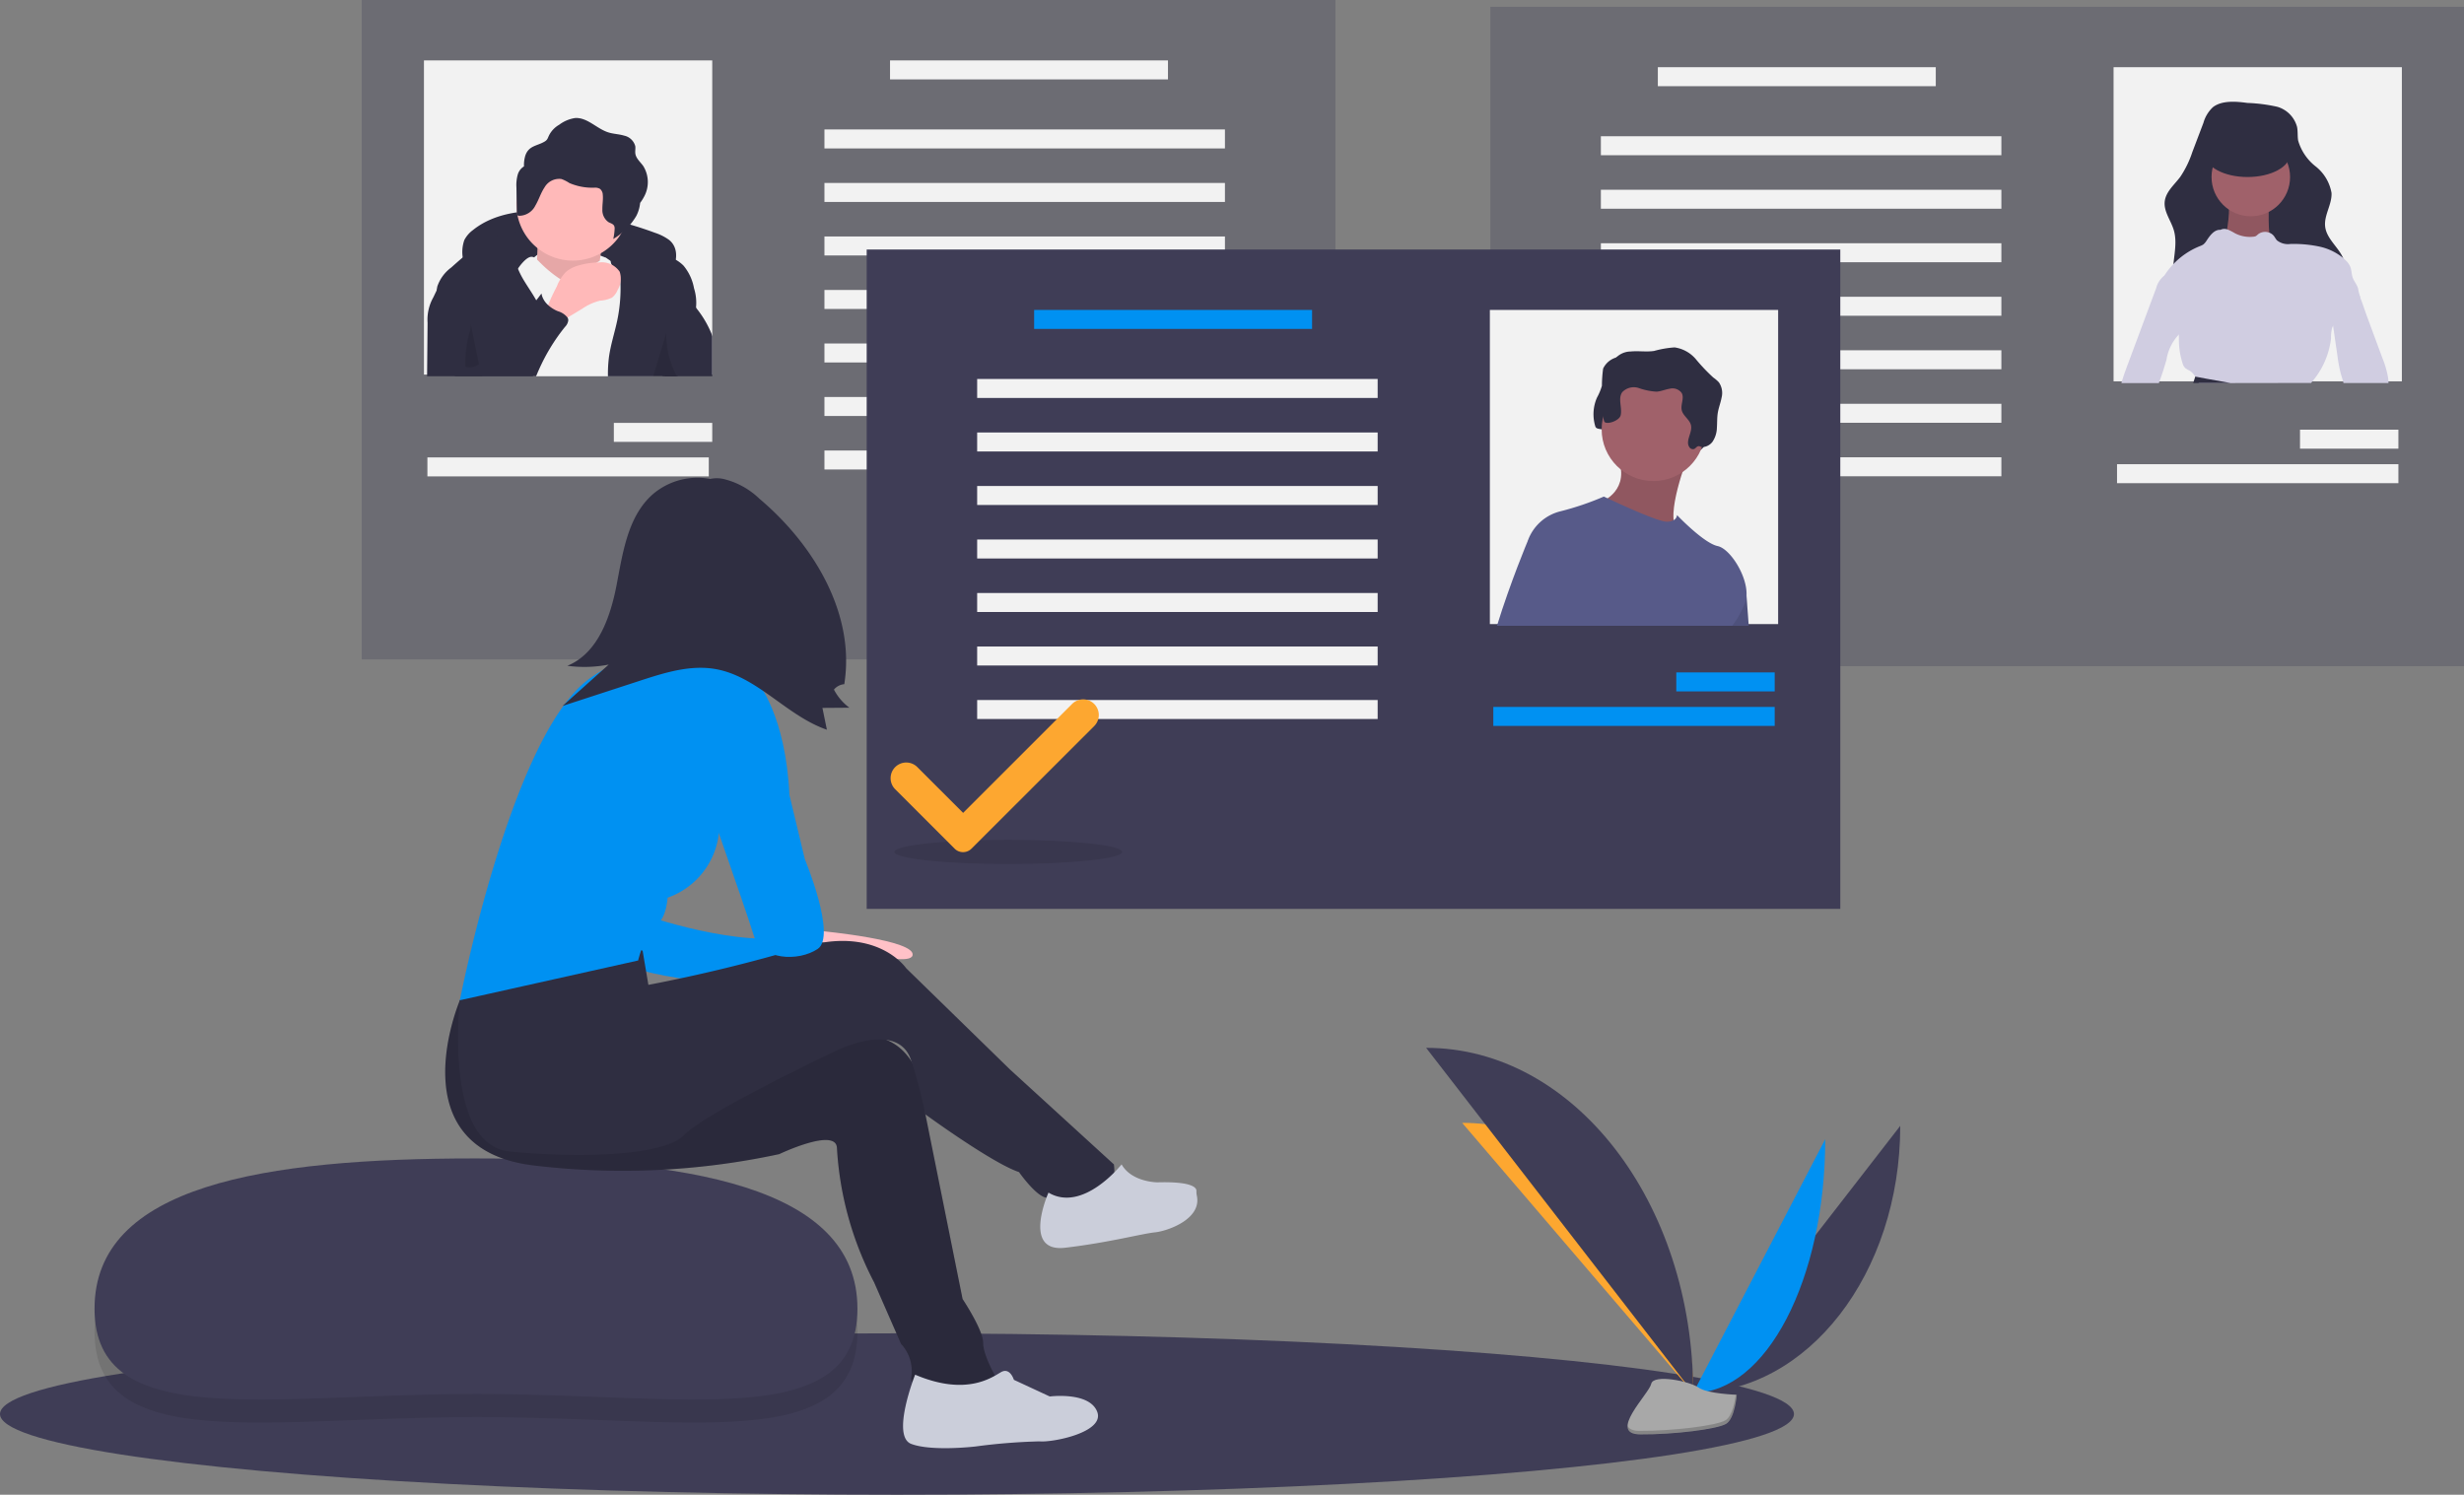 <svg xmlns="http://www.w3.org/2000/svg" width="301.944" height="183.186" viewBox="0 0 301.944 183.186"><rect x="0" y="0" width="301.944" height="183.186" fill="#808080" stroke="none"/><ellipse cx="109.918" cy="9.89" rx="109.918" ry="9.89" transform="translate(0 163.406)" fill="#3f3d56"/><rect width="119.308" height="80.808" transform="translate(44.337 0)" fill="#3f3d56" opacity="0.3"/><rect width="35.327" height="38.5" transform="translate(51.952 7.404)" fill="#f2f2f2"/><rect width="34.058" height="2.327" transform="translate(109.067 7.404)" fill="#f2f2f2"/><rect width="12.058" height="2.327" transform="translate(75.221 51.827)" fill="#f2f2f2"/><rect width="34.481" height="2.327" transform="translate(52.375 56.058)" fill="#f2f2f2"/><rect width="49.077" height="2.327" transform="translate(101.029 15.865)" fill="#f2f2f2"/><rect width="49.077" height="2.327" transform="translate(101.029 22.423)" fill="#f2f2f2"/><rect width="49.077" height="2.327" transform="translate(101.029 28.981)" fill="#f2f2f2"/><rect width="49.077" height="2.327" transform="translate(101.029 35.538)" fill="#f2f2f2"/><rect width="49.077" height="2.327" transform="translate(101.029 42.096)" fill="#f2f2f2"/><rect width="49.077" height="2.327" transform="translate(101.029 48.654)" fill="#f2f2f2"/><rect width="49.077" height="2.327" transform="translate(101.029 55.212)" fill="#f2f2f2"/><path d="M866.382,220.827a6.252,6.252,0,0,0-1.711-.858,43.62,43.62,0,0,0-12.053-2.624c-3.584-.254-7.468.048-10.267,2.3a3.529,3.529,0,0,0-1.041,1.213,4.443,4.443,0,0,0-.132,2.473,2.791,2.791,0,0,0,.24.931,2.092,2.092,0,0,0,2.11.882c.806-.086,1.561-.427,2.356-.585a10.539,10.539,0,0,1,1.488-.152l4.983-.27a36.291,36.291,0,0,1,9.277.293,9.238,9.238,0,0,1,2.681.924c.694.39,1.162.949,1.806.229C867.251,224.32,867.877,221.995,866.382,220.827Z" transform="translate(-784.409 -191.439)" fill="#2f2e41"/><path d="M876.707,234.588s-6.7-3-9.245.462,1.387,2.08,1.387,2.08l4.391,1.387,4.854-.924Z" transform="translate(-802.456 -202.996)" fill="#f2f2f2"/><path d="M881.292,224.6s-.925,4.391-.231,5.547-3.929,2.773-3.929,2.773l-4.391-1.849s1.156-7.165,0-8.551Z" transform="translate(-807.387 -195.208)" fill="#ffb9b9"/><path d="M881.292,224.6s-.925,4.391-.231,5.547-3.929,2.773-3.929,2.773l-4.391-1.849s1.156-7.165,0-8.551Z" transform="translate(-807.387 -195.208)" opacity="0.1"/><path d="M861.29,196.74a6.939,6.939,0,0,0,6.934,6.934,6.768,6.768,0,0,0,1.232-.111,6.933,6.933,0,1,0-8.165-6.823Z" transform="translate(-798.017 -171.735)" fill="#ffb9b9"/><path d="M846.927,251.888h22.112l-.5-2.177-2.17-9.458-2.509-1.694,0,0-1.178-.8-.586-.4s-.347.159-.747.374c-.116.066-.235.133-.353.205,0,0,0,0,0,0a4.136,4.136,0,0,0-.546.379c-.032.03-.059.055-.087.083-.44.44-1.724,2.775-3.848,1.58a3.217,3.217,0,0,1-.311-.195,15.406,15.406,0,0,1-1.58-1.254c-.446-.408-.736-.723-.973-.941a1.539,1.539,0,0,0-.36-.266.684.684,0,0,0-.324-.078c-.694,0-1.618,1.386-1.618,1.386l-.027.08,0,.006-2.917,8.758Z" transform="translate(-787.839 -205.772)" fill="#f2f2f2"/><path d="M839.037,248.2h-6.7a16.324,16.324,0,0,1,.12-2.318c.205-1.546.709-3.036,1.026-4.563a19.206,19.206,0,0,0,.4-4.07c0-.188-.006-.379-.023-.569a2.607,2.607,0,0,0-.366-1.235c-.159-.243-.376-.451-.546-.683a1.556,1.556,0,0,1-.154-.243v0c-.021-.042-.04-.085-.057-.129a1.043,1.043,0,0,1-.063-.315,1.929,1.929,0,0,1,1.278-1.658,4.777,4.777,0,0,1,2.993-.121,14.242,14.242,0,0,1,2.813,1.151c.3.148.6.3.893.47a4.428,4.428,0,0,1,.946.719,5.985,5.985,0,0,1,1.288,2.777,5.874,5.874,0,0,1,.243,2.369c0,.025-.009.053-.013.078-.252,1.318-1.326,2.308-1.9,3.522a7.712,7.712,0,0,0-.355,4.586c.013.078.028.157.042.235h-1.868Z" transform="translate(-757.838 -202.082)" fill="#2f2e41"/><path d="M898.391,235.674a52.4,52.4,0,0,1,1.825,8.464h9.553q.374-1.022.747-2.046a15.321,15.321,0,0,0,.51-1.574,7.53,7.53,0,0,0,.214-1.9c0-.152-.006-.307-.019-.459a.007.007,0,0,1,0-.008,7.561,7.561,0,0,0-.552-2.342,8.7,8.7,0,0,0-.487-.988c-.444-.8-.981-1.561-1.459-2.348a10.734,10.734,0,0,1-.776-1.506.008.008,0,0,0,0-.006,5.41,5.41,0,0,1-.438-2.1c.015-.933,1.593-2.56-.123-2.4a11.566,11.566,0,0,0-6.188,3.095c-.488.41-.967.836-1.434,1.254a4.819,4.819,0,0,0-1.7,2.312,2.457,2.457,0,0,0-.061.461A6.33,6.33,0,0,0,898.391,235.674Z" transform="translate(-844.472 -198.022)" fill="#2f2e41"/><path d="M866.538,242.617a5.167,5.167,0,0,1,1.085-1.749,4.023,4.023,0,0,1,1.657-.839,9.061,9.061,0,0,1,2.43-.348,2.65,2.65,0,0,1,2.53,1.143,2.7,2.7,0,0,1-.258,2.24,2.2,2.2,0,0,1-.685.926,3.8,3.8,0,0,1-1.468.372,6.774,6.774,0,0,0-2.17.983l-1.714,1.036L865,248.16c.078-.047.05-2.066.141-2.4A23.3,23.3,0,0,1,866.538,242.617Z" transform="translate(-798.3 -207.517)" fill="#ffb9b9"/><path d="M853.51,183.968a1.758,1.758,0,0,1,.763-1,4.031,4.031,0,0,1,.161-1.315c.42-1.241,1.415-1.17,2.353-1.719.407-.238.382-.449.594-.84a3.118,3.118,0,0,1,1.2-1.225,4.32,4.32,0,0,1,1.95-.827c1.5-.1,2.645,1.306,4.075,1.758.63.2,1.308.207,1.942.4a1.787,1.787,0,0,1,1.361,1.292c.043.3-.033.612.011.914.088.6.615,1.021.967,1.515a3.732,3.732,0,0,1,.067,3.823,5.375,5.375,0,0,1-.45.7,4.333,4.333,0,0,1-.475,1.607,8.013,8.013,0,0,1-2.818,2.814,6.663,6.663,0,0,0,.166-1.2.83.83,0,0,0-.051-.4c-.125-.261-.455-.33-.707-.473a1.785,1.785,0,0,1-.74-1.55c-.015-.6.112-1.2.049-1.795a.98.98,0,0,0-.336-.721,1.16,1.16,0,0,0-.633-.151,7.146,7.146,0,0,1-3.124-.568,4.621,4.621,0,0,0-.972-.492,2.068,2.068,0,0,0-2.079,1.039c-.461.686-.691,1.5-1.116,2.212a2.247,2.247,0,0,1-1.983,1.257.329.329,0,0,1-.246-.109.369.369,0,0,1-.045-.209l-.046-3.144A4.76,4.76,0,0,1,853.51,183.968Z" transform="translate(-790.062 -162.576)" fill="#2f2e41"/><path d="M825.684,256.92q-.225,1.856-.273,3.725h5.817v-4.889c-.03-.118-.061-.235-.1-.351a12.567,12.567,0,0,0-1.79-3.036c-.032-.049-.065-.1-.1-.146a7.924,7.924,0,0,1-.724-1.305c-.1-.224-.247-1.309-.408-1.4-.69-.4-1.25,1.309-1.345,1.69-.339,1.356-.632,2.725-.855,4.106Q825.78,256.115,825.684,256.92Z" transform="translate(-743.949 -214.53)" fill="#2f2e41"/><path d="M887.853,257.338h13.354c.114-.269.226-.537.345-.8a23.5,23.5,0,0,1,3.2-5.253,1.39,1.39,0,0,0,.4-.785.667.667,0,0,0-.087-.353,2.308,2.308,0,0,0-1.176-.781,4.055,4.055,0,0,1-1.223-.77,2.622,2.622,0,0,1-.706-1.043,2.271,2.271,0,0,1-.089-.36l-.186.243c-.15.2-.3.4-.457.592a17.92,17.92,0,0,1-5.153,4.9,8.664,8.664,0,0,1-1.684.717.442.442,0,0,1-.355,0,.43.43,0,0,1-.154-.284c-.182-.761-.245-1.546-.379-2.318a13.214,13.214,0,0,0-1.394-4.015c-.379-.7-1.61-3.279-2.391-1.656q-.336.7-.677,1.407c-.142.3-.286.594-.429.893a5.549,5.549,0,0,0-.7,3.11Q887.883,254.063,887.853,257.338Z" transform="translate(-835.516 -211.222)" fill="#2f2e41"/><path d="M841.983,275.563h-1.157l.656-2.177.946-3.137a10.227,10.227,0,0,0,.091,1.589,10.58,10.58,0,0,0,.922,3.139c.091.193.188.387.267.586Z" transform="translate(-760.783 -229.448)" opacity="0.1"/><path d="M927.2,265.38a2.26,2.26,0,0,1-.111,1.373,13.839,13.839,0,0,0-.5,4.014.146.146,0,0,0,.171.175,1.843,1.843,0,0,0,1.506-.357Z" transform="translate(-869.57 -225.955)" opacity="0.1"/><rect width="119.308" height="80.808" transform="translate(182.637 0.832)" fill="#3f3d56" opacity="0.3"/><rect width="35.327" height="38.5" transform="translate(259.002 8.236)" fill="#f2f2f2"/><rect width="34.058" height="2.327" transform="translate(203.156 8.236)" fill="#f2f2f2"/><rect width="12.058" height="2.327" transform="translate(281.848 52.659)" fill="#f2f2f2"/><rect width="34.481" height="2.327" transform="translate(259.425 56.889)" fill="#f2f2f2"/><rect width="49.077" height="2.327" transform="translate(196.175 16.697)" fill="#f2f2f2"/><rect width="49.077" height="2.327" transform="translate(196.175 23.255)" fill="#f2f2f2"/><rect width="49.077" height="2.327" transform="translate(196.175 29.812)" fill="#f2f2f2"/><rect width="49.077" height="2.327" transform="translate(196.175 36.37)" fill="#f2f2f2"/><rect width="49.077" height="2.327" transform="translate(196.175 42.928)" fill="#f2f2f2"/><rect width="49.077" height="2.327" transform="translate(196.175 49.486)" fill="#f2f2f2"/><rect width="49.077" height="2.327" transform="translate(196.175 56.043)" fill="#f2f2f2"/><path d="M185.512,258.062H190.1q.53-1.425.941-2.885a5.764,5.764,0,0,1,1.5-3.052,5.659,5.659,0,0,0,.645-.876,4.113,4.113,0,0,0,.406-2.494,6.475,6.475,0,0,0-.118-.707c-.2-.9-.537-1.771-.819-2.651a1,1,0,0,0-.821-.679,1.628,1.628,0,0,0-.9.1,1.108,1.108,0,0,0-.18.093,2.776,2.776,0,0,0-.971,1.485q-1.437,3.858-2.873,7.717-.279.749-.558,1.5c-.275.736-.548,1.472-.781,2.223C185.555,257.916,185.533,257.987,185.512,258.062Z" transform="translate(74.45 -211.114)" fill="#d0cde1"/><path d="M131,170.595a3.516,3.516,0,0,1,2.41,2.47c.108.548.042,1.118.133,1.669a6.225,6.225,0,0,0,2.14,3.161,5.3,5.3,0,0,1,1.949,3.254c.074,1.417-.954,2.744-.776,4.152.207,1.635,1.934,2.695,2.361,4.287a4.124,4.124,0,0,1-.639,3.147,9.006,9.006,0,0,1-4.962,3.654,20.67,20.67,0,0,1-6.215.81c-2.554.027-5.326-.192-7.245-1.878a5.8,5.8,0,0,1-1.927-3.779c-.182-1.952.633-3.97.071-5.848-.354-1.182-1.241-2.262-1.108-3.489.129-1.2,1.177-2.05,1.9-3.019a12.272,12.272,0,0,0,1.477-3.027l1.366-3.6a4.183,4.183,0,0,1,1.161-1.919c1.12-.871,2.921-.7,4.23-.52A19.788,19.788,0,0,1,131,170.595Z" transform="translate(148.078 -157.504)" fill="#2f2e41"/><path d="M156.044,212.212s-.134,4.01.267,4.411-1.6,3.074-1.6,3.074l-3.609-.134-1.871-1.47,1.6-2.139s.668-3.475.134-4.277S156.044,212.212,156.044,212.212Z" transform="translate(121.981 -187.242)" fill="#a0616a"/><path d="M156.044,212.212s-.134,4.01.267,4.411-1.6,3.074-1.6,3.074l-3.609-.134-1.871-1.47,1.6-2.139s.668-3.475.134-4.277S156.044,212.212,156.044,212.212Z" transform="translate(121.981 -187.242)" opacity="0.1"/><ellipse cx="4.812" cy="4.812" rx="4.812" ry="4.812" transform="translate(271.007 16.883)" fill="#a0616a"/><path d="M119.388,244.033h-3.9c-.146-.264-.283-.539-.442-.789v0a2.16,2.16,0,0,0-.711-.745,2.8,2.8,0,0,1-.527-.315,1.359,1.359,0,0,1-.322-.6,9.309,9.309,0,0,1-.44-2.593c-.006-.3,0-.6-.017-.893a3.756,3.756,0,0,0-.089-.688,5.414,5.414,0,0,0-.578-1.307q-.793-1.444-1.591-2.887a2.019,2.019,0,0,1-.108-.846,2.086,2.086,0,0,1,.343-1.085c.074-.133.154-.267.239-.4a8.784,8.784,0,0,1,1.134-1.447,9.172,9.172,0,0,1,3.228-2.185,1.875,1.875,0,0,0,.434-.212,1.8,1.8,0,0,0,.4-.476c.423-.637.939-1.354,1.7-1.314a1.047,1.047,0,0,1,.808-.055,1.092,1.092,0,0,1,.119.038,7.5,7.5,0,0,1,.848.442,3.937,3.937,0,0,0,2.285.415.774.774,0,0,0,.267-.068,1.37,1.37,0,0,0,.245-.2,1.41,1.41,0,0,1,1.4-.224,1.273,1.273,0,0,1,.558.393c.14.176.237.387.391.552a2.173,2.173,0,0,0,1.644.442,15.193,15.193,0,0,1,3.611.332,6.866,6.866,0,0,1,2.843,1.375l0,0c.114.1.22.2.326.3a2.415,2.415,0,0,1,.563.8c.161.415.14.882.286,1.3.161.472.518.857.662,1.331a5.349,5.349,0,0,0,.277,1.083l-.023.019c-.77.677-1.428,1.565-2.2,2.236a4.44,4.44,0,0,0-1.117,1.248,2.058,2.058,0,0,0-.137.338,5.2,5.2,0,0,0-.114,1.231,9.948,9.948,0,0,1-2.369,5.346c-.023.032-.047.064-.072.093Z" transform="translate(153.965 -197.086)" fill="#d0cde1"/><path d="M98.647,256.168q.273,1.894.55,3.786a16.5,16.5,0,0,0,.377,2.005c.11.408.252.808.351,1.216h5.508a5.276,5.276,0,0,0-.053-.683,11.3,11.3,0,0,0-.688-2.371q-.961-2.6-1.921-5.2c-.273-.738-.508-1.51-.808-2.242-.053-.135-.11-.271-.171-.4-.319-.7-1.206-.415-1.862-.309a1.768,1.768,0,0,0-.52.148,1.343,1.343,0,0,0-.489.461,4.574,4.574,0,0,0-.326,3.237Z" transform="translate(187.256 -216.229)" fill="#d0cde1"/><path d="M167.144,289.2c-.008.03-.1.345-.25.789h4.593c-2.276-.391-4.343-.791-4.343-.791Z" transform="translate(101.866 -243.043)" fill="#2f2e41"/><ellipse cx="5.213" cy="2.807" rx="5.213" ry="2.807" transform="translate(270.205 16.081)" fill="#2f2e41"/><rect width="119.308" height="80.808" transform="translate(106.206 30.58)" fill="#3f3d56"/><ellipse cx="13.962" cy="1.481" rx="13.962" ry="1.481" transform="translate(109.59 102.926)" opacity="0.1"/><rect width="35.327" height="38.5" transform="translate(182.571 37.984)" fill="#f2f2f2"/><path d="M402.556,291.206a.518.518,0,0,1-.608-.251c-.489-.77.411-1.763.216-2.653-.156-.714-.967-1.137-1.133-1.849-.161-.691.335-1.47,0-2.1a1.392,1.392,0,0,0-1.469-.533c-.549.086-1.071.327-1.626.361a7.976,7.976,0,0,1-2.168-.442,1.939,1.939,0,0,0-2.031.508c-.546.779.008,1.864-.182,2.8-.151.74-.771,1.353-.784,2.109,0,.268.7.052.664.318s.3.032.029,0a.528.528,0,0,1-.4-.477c-.032-.221-.448-.3-.443-.519.011-.524-.937-.171-1.093-.671a5.076,5.076,0,0,1,.207-3.541,7.09,7.09,0,0,0,.6-1.44,16.266,16.266,0,0,1,.15-2.112,2.572,2.572,0,0,1,2.284-1.458c.951-.094,1.917.074,2.862-.064a12.471,12.471,0,0,1,2.521-.437,4.188,4.188,0,0,1,2.627,1.466,22.084,22.084,0,0,0,2.12,2.229,4.159,4.159,0,0,1,.68.585,2.283,2.283,0,0,1,.338,1.852c-.114.638-.363,1.246-.468,1.885-.1.6-.068,1.215-.111,1.822a3.2,3.2,0,0,1-.534,1.72,1.623,1.623,0,0,1-1.263.66c-.171,0-.315-.15-.488-.11C402.841,290.914,402.747,291.119,402.556,291.206Z" transform="translate(-196.033 -235.546)" fill="#2f2e41"/><path d="M380.387,381.2c-.154-2.117-.271-3.7-.271-3.7l-1-2.632-3.2,6.331Z" transform="translate(-166.095 -304.507)" fill="#575a89"/><path d="M380.387,381.2c-.154-2.117-.271-3.7-.271-3.7l-1-2.632-3.2,6.331Z" transform="translate(-166.095 -304.507)" opacity="0.1"/><path d="M413.063,318.9s-2.988,7.607-1.268,9.056-9.6-2.445-9.6-2.445l.272-1s3.713-1.449,1.9-5.614S413.063,318.9,413.063,318.9Z" transform="translate(-206.199 -263.02)" fill="#a0616a"/><path d="M413.063,318.9s-2.988,7.607-1.268,9.056-9.6-2.445-9.6-2.445l.272-1s3.713-1.449,1.9-5.614S413.063,318.9,413.063,318.9Z" transform="translate(-206.199 -263.02)" opacity="0.1"/><ellipse cx="6.339" cy="6.339" rx="6.339" ry="6.339" transform="translate(196.27 46.277)" fill="#a0616a"/><path d="M376.85,346.654l.07,1.383c.091,1.792.254,5.149.417,9.022h24.572a12.182,12.182,0,0,0,1.563-2.8,3.022,3.022,0,0,0,.184-.9c.135-2.4-2.016-5.752-3.535-6.071-1.72-.364-4.98-3.8-4.98-3.8a.776.776,0,0,1-.415.626v0a1.686,1.686,0,0,1-.853.186c-1.062,0-5.733-2.156-7.232-2.86-.294-.137-.465-.22-.465-.22a35.165,35.165,0,0,1-5.344,1.813A5.683,5.683,0,0,0,376.85,346.654Z" transform="translate(-189.635 -280.364)" fill="#575a89"/><path d="M398.71,288.963a.519.519,0,0,1-.608-.251c-.489-.77.411-1.762.216-2.653-.156-.714-.967-1.137-1.133-1.849-.161-.691.335-1.47,0-2.1a1.392,1.392,0,0,0-1.469-.533c-.549.086-1.071.327-1.626.361a7.974,7.974,0,0,1-2.168-.442,1.939,1.939,0,0,0-2.031.509c-.546.779.008,1.864-.182,2.8-.151.74-1.872,1.26-2.028.759a5.076,5.076,0,0,1,.208-3.541,7.1,7.1,0,0,0,.6-1.44,16.269,16.269,0,0,1,.15-2.112,2.572,2.572,0,0,1,2.284-1.458c.951-.094,1.917.074,2.862-.064a12.472,12.472,0,0,1,2.521-.437,4.188,4.188,0,0,1,2.627,1.466,22.064,22.064,0,0,0,2.12,2.229,4.163,4.163,0,0,1,.68.585,2.283,2.283,0,0,1,.338,1.852c-.114.638-.363,1.246-.468,1.885-.1.6-.068,1.215-.111,1.822a3.2,3.2,0,0,1-.534,1.72,1.623,1.623,0,0,1-1.263.66c-.171,0-.315-.15-.488-.11C398.995,288.671,398.9,288.875,398.71,288.963Z" transform="translate(-191.1 -233.937)" fill="#2f2e41"/><path d="M453.951,370.857h7.171c.546-4,1-8.187,1-8.187l-1.449-.635-2.945-1.584s-.216.512-.563,1.383C456.421,363.7,455.078,367.206,453.951,370.857Z" transform="translate(-269.877 -294.162)" opacity="0.1"/><path d="M448.021,368.328h8.094c1.2-4.379,2.382-9.138,2.382-9.138l-3.08-2.263-3.622,1S449.675,362.967,448.021,368.328Z" transform="translate(-264.581 -291.632)" fill="#575a89"/><rect width="34.058" height="2.327" transform="translate(126.725 37.984)" fill="#0091f2"/><rect width="12.058" height="2.327" transform="translate(205.417 82.407)" fill="#0091f2"/><rect width="34.481" height="2.327" transform="translate(182.994 86.637)" fill="#0091f2"/><rect width="49.077" height="2.327" transform="translate(119.744 46.445)" fill="#f2f2f2"/><rect width="49.077" height="2.327" transform="translate(119.744 53.003)" fill="#f2f2f2"/><rect width="49.077" height="2.327" transform="translate(119.744 59.561)" fill="#f2f2f2"/><rect width="49.077" height="2.327" transform="translate(119.744 66.118)" fill="#f2f2f2"/><rect width="49.077" height="2.327" transform="translate(119.744 72.676)" fill="#f2f2f2"/><rect width="49.077" height="2.327" transform="translate(119.744 79.234)" fill="#f2f2f2"/><rect width="49.077" height="2.327" transform="translate(119.744 85.791)" fill="#f2f2f2"/><path d="M687.153,427.04,673.8,440.392l-5.612-5.612a1.918,1.918,0,0,0-2.713,0h0a1.918,1.918,0,0,0,0,2.713l7.281,7.281a1.464,1.464,0,0,0,2.069,0l15.037-15.022a1.918,1.918,0,0,0,0-2.713h0A1.918,1.918,0,0,0,687.153,427.04Z" transform="translate(-555.776 -340.768)" fill="#fda730"/><path d="M762.434,656.711c0,15.127,21.085,10.448,46.9,10.448s46.588,4.679,46.588-10.448-21.082-18.417-46.9-18.417S762.434,641.585,762.434,656.711Z" transform="translate(-750.849 -493.496)" opacity="0.1"/><path d="M762.434,646.711c0,15.127,21.085,10.448,46.9,10.448s46.588,4.679,46.588-10.448-21.082-18.417-46.9-18.417S762.434,631.585,762.434,646.711Z" transform="translate(-750.849 -486.322)" fill="#3f3d56"/><path d="M740.375,525.762l.955,1.109s11.617,1.091,11.145,2.976-13.986-2.514-13.986-2.514Z" transform="translate(-640.649 -412.761)" fill="#ffc1c7"/><path d="M791.657,522.425s12.415,4.4,19.173,2.514l-3.143,6.286s-16.03-.471-18.858-3.3S791.657,522.425,791.657,522.425Z" transform="translate(-712.99 -410.367)" fill="#0091f2"/><ellipse cx="8.329" cy="8.329" rx="8.329" ry="8.329" transform="translate(78.746 61.691)" fill="#ffc1c7"/><path d="M810.815,391.662a6.494,6.494,0,0,1-1.079,1.5,13.628,13.628,0,0,1-4.015,3,136.814,136.814,0,0,0,14.3,2.127,7.226,7.226,0,0,1,1.058-5.32,28.361,28.361,0,0,0,2.6-4.909l-5.63.151c-1.021.027-2.046.058-3.068.008a12.888,12.888,0,0,0-2.747-.326C810.734,388.249,811.472,390.326,810.815,391.662Z" transform="translate(-730.842 -313.823)" fill="#ffc1c7"/><path d="M708.9,533.681l-4.715,5.657s-7.858,18.387,9.272,20.272a91.114,91.114,0,0,0,29.859-1.414s6.915-3.3,7.072-.786a40.523,40.523,0,0,0,4.557,16.5l3.3,7.543a4.872,4.872,0,0,1,1.257,4.086c-.471,2.357,10.529,3.143,10.372,0,0,0-1.572-2.672-1.572-4.243s-2.514-5.343-2.514-5.343l-4.557-22.63s.314-11.629-10.372-9.429-25.93-.471-25.93-.471l-3.457-12.1Z" transform="translate(-647.829 -416.751)" fill="#2f2e41"/><path d="M708.9,533.681l-4.715,5.657s-7.858,18.387,9.272,20.272a91.114,91.114,0,0,0,29.859-1.414s6.915-3.3,7.072-.786a40.523,40.523,0,0,0,4.557,16.5l3.3,7.543a4.872,4.872,0,0,1,1.257,4.086c-.471,2.357,10.529,3.143,10.372,0,0,0-1.572-2.672-1.572-4.243s-2.514-5.343-2.514-5.343l-4.557-22.63s.314-11.629-10.372-9.429-25.93-.471-25.93-.471l-3.457-12.1Z" transform="translate(-647.829 -416.751)" opacity="0.1"/><path d="M673.644,534.976s-14.379-5.4-22.394,6.071c0,0-2.043,17.758,6.129,18.544s18.858.629,21.372-2.043,18.387-10.215,18.387-10.215,7.9-4.03,9.451,1.206a56.341,56.341,0,0,1,1.707,6.494s8.172,5.972,11.472,7.072c0,0,2.2,3.143,3.457,3.143s8.957,1.729,8.172-4.086l-12.729-11.629-12.729-12.415s-3.614-5.343-12.886-2.514a191.725,191.725,0,0,1-18.7,4.557Z" transform="translate(-594.898 -418.461)" fill="#2f2e41"/><path d="M659.6,720.911s-2.986,7.543-.472,8.486,7.858.314,7.858.314a71.943,71.943,0,0,1,7.858-.629c1.571.157,8.015-1.1,7.072-3.614s-5.815-1.886-5.815-1.886l-4.4-2.043s-.471-1.571-1.571-.943S665.884,723.582,659.6,720.911Z" transform="translate(-547.458 -552.436)" fill="#cbceda"/><path d="M616.036,634.333s-3.3,7.386,2.043,6.758,9.429-1.729,11-1.886c1.512-.151,5.786-1.611,5.13-4.52a2.59,2.59,0,0,1-.043-.571c0-.39-.53-1.156-4.773-1.039,0,0-3.143,0-4.4-2.2C624.993,630.876,620.279,636.847,616.036,634.333Z" transform="translate(-487.552 -488.174)" fill="#cbceda"/><path d="M842.293,412.668s-11.315-7.072-20.744,0-15.715,39.288-15.715,39.288l21.844-4.872s.943-3.772,2.2-4.4,1.414-3.3,1.414-3.3a9.461,9.461,0,0,0,6.286-9.9C837.107,421.625,842.293,412.668,842.293,412.668Z" transform="translate(-749.482 -329.369)" fill="#0091f2"/><path d="M779.072,421.76h5.815s3.457,3.929,3.929,13.829l1.886,7.857s3.929,9.429,1.571,11-6.914,1.414-7.857-1.729-7.386-21.373-7.386-21.373Z" transform="translate(-692.075 -338.147)" fill="#0091f2"/><path d="M785.644,333.693a8.42,8.42,0,0,0-8.709,1.428c-3.018,2.693-3.627,7.087-4.39,11.06s-2.3,8.4-6.042,9.928a15.742,15.742,0,0,0,5.072-.148l-5.658,5.07,9.531-3.107c2.991-.975,6.133-1.962,9.23-1.412,5.132.912,8.7,5.736,13.633,7.431l-.548-2.673,3.307-.025a6.476,6.476,0,0,1-1.895-2.22,1.833,1.833,0,0,1,1.265-.662c1.379-8.6-3.727-17.1-10.381-22.715a9.6,9.6,0,0,0-4.447-2.443,3.84,3.84,0,0,0-4.251,2.088" transform="translate(-696.981 -274.512)" fill="#2f2e41"/><path d="M335.568,614.159c0,18.089-11.348,32.726-25.372,32.726" transform="translate(-102.707 -476.181)" fill="#3f3d56"/><path d="M428.3,645.952c0-18.292-12.664-33.094-28.313-33.094" transform="translate(-220.811 -475.247)" fill="#fda730"/><path d="M358.908,619.963c0,17.182-7.236,31.086-16.179,31.086" transform="translate(-135.24 -480.344)" fill="#0091f2"/><path d="M432.713,622.611c0-23.373-14.637-42.286-32.726-42.286" transform="translate(-225.224 -451.907)" fill="#3f3d56"/><path d="M394.486,725.857s-3.6-.111-4.683-.883-5.535-1.694-5.8-.456-5.407,6.159-1.345,6.192,9.439-.633,10.521-1.292S394.486,725.857,394.486,725.857Z" transform="translate(-181.659 -554.922)" fill="#a8a8a8"/><path d="M382.581,735.2c4.062.033,9.439-.633,10.521-1.292.824-.5,1.153-2.3,1.263-3.135l.12,0s-.228,2.9-1.31,3.561-6.459,1.325-10.521,1.292c-1.172-.01-1.577-.427-1.555-1.045C381.261,734.963,381.708,735.2,382.581,735.2Z" transform="translate(-181.658 -559.846)" opacity="0.2"/></svg>